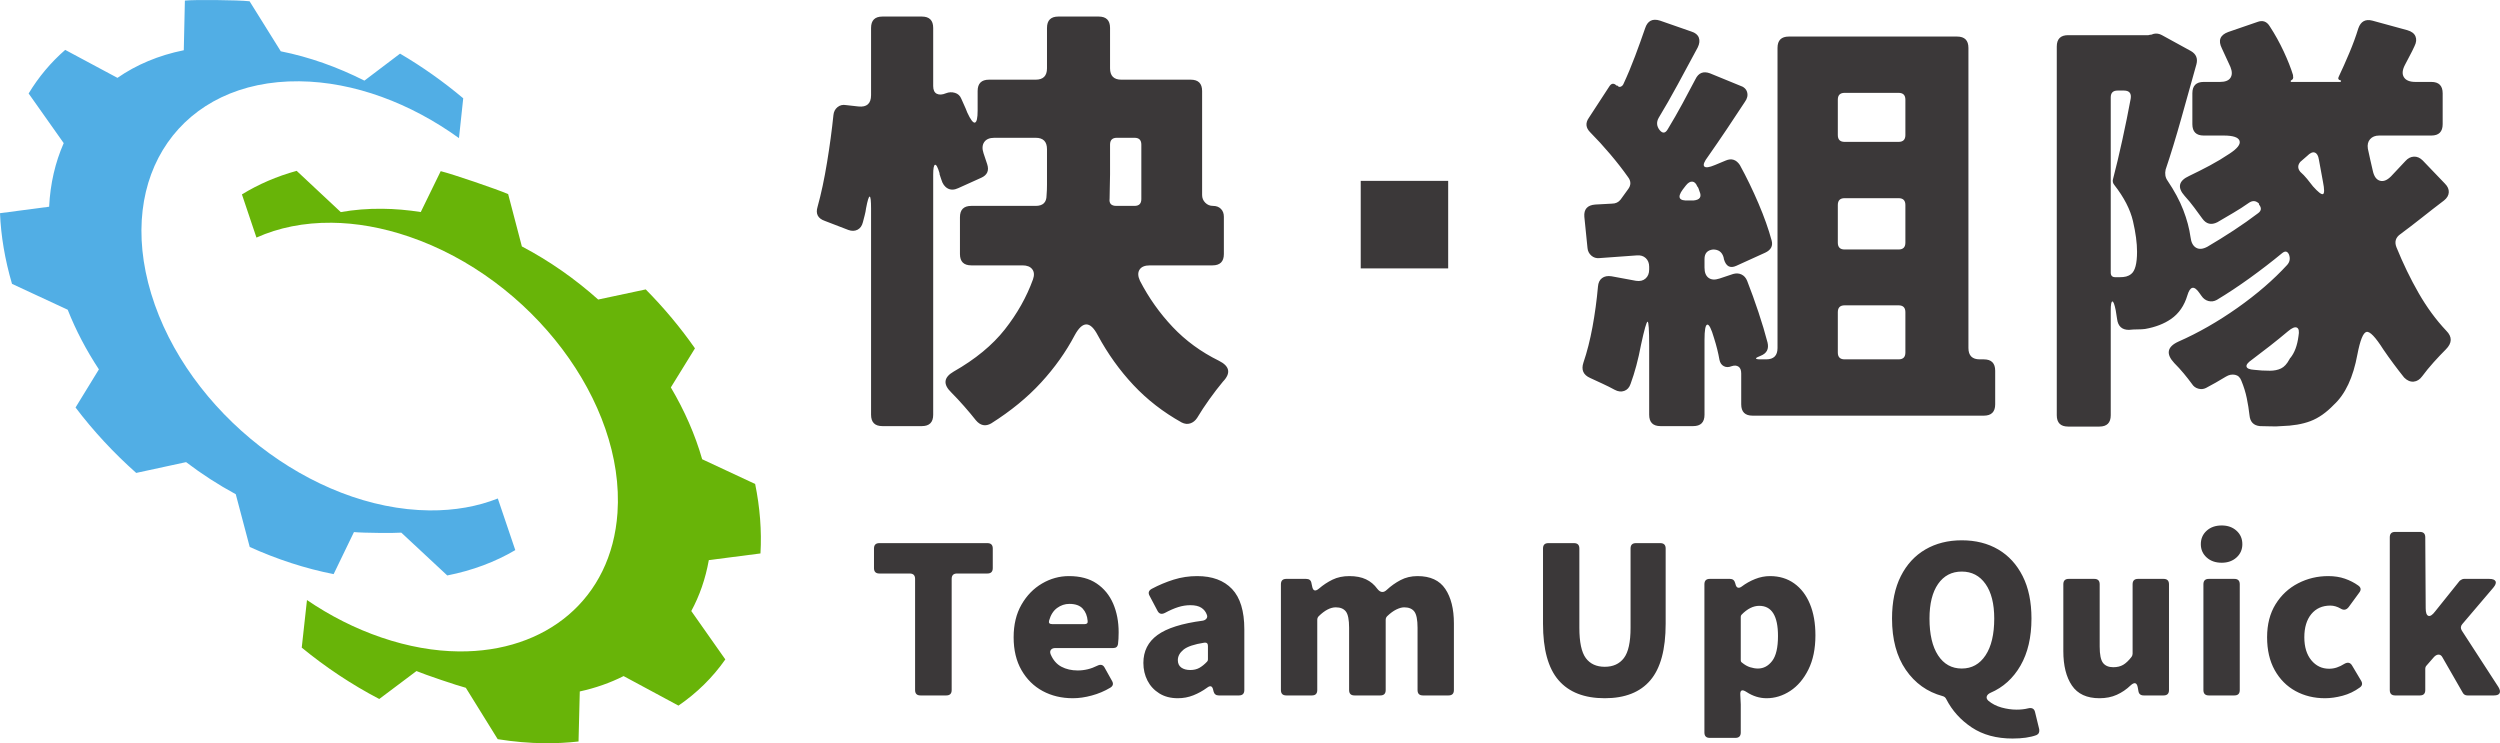 <svg width="148" height="44" viewBox="0 0 148 44" fill="none" xmlns="http://www.w3.org/2000/svg">
<path d="M12.786 0.003C12.004 -0.005 11.239 0.004 10.945 0.034L10.88 2.974C9.388 3.275 8.068 3.835 6.953 4.609L3.86 2.953C3.006 3.698 2.28 4.564 1.695 5.534L3.772 8.473C3.271 9.609 2.975 10.875 2.909 12.238L0 12.621C0.055 13.958 0.287 15.359 0.711 16.805L4.008 18.336C4.492 19.562 5.116 20.746 5.855 21.867L4.472 24.124C5.532 25.523 6.742 26.824 8.063 27.997L11.016 27.358C11.951 28.069 12.937 28.707 13.957 29.258L14.784 32.381C16.399 33.111 18.068 33.657 19.751 33.988L20.954 31.499C21.206 31.525 21.834 31.543 22.441 31.549C23.003 31.555 23.546 31.549 23.757 31.532L26.478 34.067C27.972 33.773 29.322 33.263 30.505 32.566L29.47 29.51C28.282 29.981 26.923 30.23 25.422 30.216C18.455 30.148 11.081 24.406 8.952 17.391C6.823 10.376 10.746 4.744 17.714 4.812C20.97 4.844 24.314 6.115 27.171 8.176L27.423 5.819C26.248 4.831 24.993 3.944 23.683 3.175L21.573 4.773C19.978 3.967 18.308 3.373 16.622 3.037L14.776 0.076C14.44 0.037 13.604 0.01 12.786 0.003Z" fill="#51AEE5"/>
<path d="M26.09 10.133L24.909 12.553C24.131 12.43 23.37 12.366 22.632 12.359C21.779 12.35 20.957 12.417 20.173 12.556L17.562 10.114C16.388 10.438 15.301 10.907 14.322 11.509L15.182 14.065C16.49 13.476 17.999 13.171 19.635 13.186C21.079 13.2 22.624 13.466 24.216 14.009C31.482 16.487 37.006 23.808 36.555 30.361C36.203 35.479 32.312 38.614 27.164 38.564C25.719 38.55 24.174 38.284 22.582 37.741C21.017 37.208 19.534 36.45 18.173 35.523L17.863 38.339C19.277 39.499 20.817 40.527 22.452 41.38L24.655 39.726C25.123 39.926 27.084 40.592 27.577 40.717L29.464 43.759C30.41 43.911 31.334 43.99 32.229 43.999C32.92 44.006 33.594 43.971 34.249 43.896L34.323 40.934C35.251 40.731 36.12 40.426 36.917 40.024L40.165 41.772C41.25 41.03 42.186 40.113 42.939 39.038L40.924 36.173C41.413 35.272 41.766 34.264 41.962 33.159L45.02 32.764C45.098 31.408 44.986 30.028 44.705 28.651L41.568 27.187C41.154 25.738 40.524 24.306 39.714 22.935L41.142 20.622C40.285 19.396 39.307 18.224 38.227 17.133L35.412 17.733C34.051 16.516 32.53 15.448 30.894 14.588L30.083 11.491C29.439 11.207 26.757 10.294 26.09 10.133Z" fill="#68B408"/>
<path fill-rule="evenodd" clip-rule="evenodd" d="M72.453 15.039C72.453 15.486 72.229 15.71 71.781 15.71H68.077C67.773 15.71 67.567 15.795 67.46 15.965C67.352 16.136 67.361 16.355 67.486 16.624C68.005 17.628 68.649 18.538 69.419 19.354C70.188 20.168 71.101 20.836 72.158 21.356C72.802 21.678 72.882 22.09 72.399 22.591C72.13 22.915 71.862 23.264 71.594 23.639C71.325 24.015 71.083 24.383 70.868 24.743C70.761 24.903 70.627 25.011 70.466 25.064C70.305 25.118 70.134 25.101 69.955 25.01C68.864 24.401 67.911 23.662 67.097 22.793C66.282 21.924 65.58 20.943 64.99 19.851C64.542 18.99 64.086 18.99 63.62 19.851C63.101 20.836 62.439 21.767 61.633 22.645C60.828 23.523 59.844 24.329 58.681 25.064C58.341 25.261 58.036 25.198 57.768 24.876C57.571 24.625 57.343 24.352 57.083 24.056C56.823 23.761 56.569 23.487 56.319 23.236C55.818 22.753 55.863 22.341 56.453 22C57.741 21.266 58.753 20.433 59.486 19.502C60.22 18.569 60.775 17.583 61.151 16.544C61.24 16.293 61.226 16.091 61.109 15.939C60.993 15.786 60.801 15.71 60.533 15.71H57.499C57.052 15.71 56.829 15.486 56.829 15.039V12.861C56.829 12.413 57.052 12.189 57.499 12.189H61.312C61.741 12.189 61.956 11.983 61.956 11.57C61.974 11.356 61.982 11.146 61.982 10.94V10.307V8.83C61.982 8.382 61.759 8.157 61.312 8.157H58.869C58.583 8.157 58.381 8.243 58.265 8.413C58.149 8.583 58.135 8.803 58.225 9.071L58.44 9.716C58.565 10.093 58.449 10.362 58.091 10.523L56.722 11.141C56.489 11.249 56.283 11.254 56.104 11.155C55.924 11.057 55.799 10.882 55.727 10.63C55.71 10.577 55.692 10.524 55.673 10.47L55.621 10.307V10.253C55.514 9.895 55.424 9.73 55.352 9.756C55.28 9.783 55.245 9.976 55.245 10.335V24.553C55.245 25.002 55.021 25.226 54.573 25.226H52.239C51.791 25.226 51.567 25.002 51.567 24.553V12.351C51.567 11.885 51.54 11.648 51.486 11.638C51.432 11.629 51.361 11.857 51.272 12.323C51.254 12.467 51.226 12.606 51.191 12.74C51.155 12.875 51.119 13.014 51.083 13.157C51.03 13.372 50.922 13.521 50.762 13.602C50.601 13.682 50.422 13.686 50.224 13.614L48.829 13.077C48.416 12.934 48.274 12.656 48.4 12.243C48.614 11.473 48.801 10.595 48.962 9.608C49.124 8.623 49.249 7.691 49.339 6.814C49.357 6.616 49.438 6.459 49.58 6.343C49.723 6.226 49.893 6.186 50.09 6.222L50.816 6.303C51.316 6.357 51.567 6.132 51.567 5.631V1.653C51.567 1.205 51.791 0.98 52.239 0.98H54.573C55.021 0.98 55.245 1.205 55.245 1.653V5.094C55.245 5.327 55.316 5.479 55.458 5.551C55.602 5.622 55.781 5.612 55.996 5.523C56.175 5.451 56.354 5.443 56.533 5.497C56.712 5.55 56.837 5.667 56.909 5.846C56.962 5.971 57.02 6.101 57.083 6.235C57.146 6.37 57.205 6.509 57.258 6.653C57.455 7.083 57.607 7.284 57.715 7.257C57.822 7.231 57.876 6.993 57.876 6.545V5.389C57.876 4.941 58.1 4.717 58.548 4.717H61.312C61.759 4.717 61.982 4.492 61.982 4.044V1.653C61.982 1.205 62.206 0.98 62.654 0.98H65.044C65.491 0.98 65.715 1.205 65.715 1.653V4.044C65.715 4.492 65.938 4.717 66.385 4.717H70.493C70.941 4.717 71.165 4.941 71.165 5.389V11.544C71.165 11.724 71.227 11.876 71.352 12.001C71.477 12.127 71.629 12.189 71.809 12.189C72.005 12.189 72.162 12.248 72.277 12.364C72.394 12.48 72.453 12.637 72.453 12.834V15.039ZM66.118 8.157C65.849 8.157 65.715 8.292 65.715 8.561V10.335C65.715 10.568 65.71 10.805 65.701 11.047C65.692 11.29 65.688 11.527 65.688 11.76C65.651 12.046 65.786 12.189 66.09 12.189H67.165C67.433 12.189 67.567 12.055 67.567 11.786V8.561C67.567 8.292 67.433 8.157 67.165 8.157H66.118ZM116.531 20.603C116.531 21.051 116.754 21.274 117.202 21.274H117.443C117.891 21.274 118.115 21.498 118.115 21.947V23.936C118.115 24.383 117.891 24.607 117.443 24.607H103.752C103.304 24.607 103.08 24.383 103.08 23.936V22.108C103.08 21.911 103.026 21.777 102.919 21.705C102.812 21.633 102.678 21.624 102.518 21.677C102.338 21.749 102.182 21.749 102.048 21.677C101.913 21.605 101.828 21.48 101.792 21.302C101.72 20.89 101.613 20.459 101.47 20.011C101.309 19.456 101.175 19.192 101.067 19.218C100.96 19.245 100.907 19.545 100.907 20.118V24.553C100.907 25.002 100.683 25.226 100.236 25.226H98.302C97.855 25.226 97.631 25.002 97.631 24.553V20.468C97.631 19.518 97.599 19.043 97.537 19.043C97.475 19.043 97.345 19.5 97.148 20.414C96.987 21.275 96.781 22.046 96.53 22.727C96.458 22.941 96.333 23.079 96.154 23.142C95.975 23.205 95.788 23.183 95.591 23.076C95.359 22.95 95.117 22.828 94.866 22.713C94.616 22.596 94.375 22.484 94.142 22.378C93.73 22.198 93.596 21.893 93.74 21.463C93.954 20.836 94.132 20.132 94.276 19.354C94.419 18.574 94.527 17.781 94.599 16.973C94.616 16.74 94.696 16.571 94.84 16.464C94.983 16.356 95.171 16.32 95.404 16.356L96.853 16.624C97.086 16.66 97.273 16.615 97.415 16.49C97.559 16.365 97.631 16.186 97.631 15.953V15.791C97.631 15.576 97.563 15.406 97.429 15.28C97.295 15.155 97.121 15.101 96.907 15.119L94.678 15.28C94.499 15.298 94.342 15.249 94.208 15.133C94.074 15.016 93.998 14.868 93.981 14.69L93.793 12.834C93.757 12.387 93.972 12.145 94.437 12.109L95.43 12.055C95.645 12.055 95.815 11.975 95.94 11.814L96.369 11.221C96.567 10.971 96.567 10.72 96.369 10.469C96.066 10.039 95.717 9.591 95.322 9.125C94.929 8.66 94.535 8.23 94.142 7.834C93.874 7.566 93.846 7.279 94.061 6.974L95.269 5.12C95.394 4.923 95.538 4.905 95.699 5.066H95.753C95.806 5.138 95.868 5.161 95.94 5.134C96.012 5.107 96.066 5.058 96.102 4.986C96.352 4.449 96.584 3.893 96.799 3.319C97.014 2.746 97.211 2.2 97.389 1.679C97.533 1.231 97.829 1.079 98.276 1.222L100.128 1.867C100.361 1.939 100.508 2.06 100.571 2.23C100.633 2.4 100.611 2.593 100.505 2.809C100.11 3.543 99.716 4.274 99.323 5C98.929 5.725 98.553 6.383 98.195 6.974C98.052 7.226 98.07 7.468 98.249 7.7C98.428 7.916 98.589 7.898 98.733 7.647C99.037 7.145 99.327 6.639 99.604 6.128C99.882 5.617 100.137 5.138 100.369 4.691C100.549 4.314 100.835 4.197 101.228 4.34L103 5.066C103.233 5.138 103.376 5.268 103.429 5.457C103.483 5.645 103.439 5.837 103.295 6.034C102.955 6.554 102.602 7.088 102.235 7.634C101.868 8.18 101.497 8.722 101.121 9.259C100.888 9.564 100.812 9.761 100.892 9.852C100.972 9.941 101.183 9.914 101.523 9.77L102.169 9.501C102.508 9.358 102.785 9.448 103 9.77C103.393 10.487 103.761 11.245 104.101 12.041C104.441 12.838 104.7 13.569 104.88 14.233C104.969 14.555 104.844 14.796 104.503 14.957L102.785 15.738C102.428 15.899 102.186 15.773 102.061 15.36L102.034 15.227C101.944 14.922 101.739 14.77 101.416 14.77C101.077 14.806 100.907 14.994 100.907 15.334V15.845C100.907 16.131 100.988 16.333 101.149 16.45C101.309 16.566 101.524 16.579 101.792 16.49L102.598 16.221C102.777 16.168 102.942 16.177 103.094 16.248C103.247 16.32 103.359 16.446 103.431 16.624C103.663 17.216 103.886 17.835 104.101 18.48C104.316 19.124 104.495 19.724 104.639 20.28C104.728 20.657 104.594 20.917 104.236 21.06C103.86 21.203 103.86 21.274 104.236 21.274H104.557C105.005 21.274 105.229 21.051 105.229 20.603V2.835C105.229 2.388 105.453 2.164 105.9 2.164H115.859C116.307 2.164 116.531 2.388 116.531 2.835V20.603ZM112.799 5.9C112.799 5.632 112.665 5.497 112.397 5.497H109.201C108.933 5.497 108.799 5.632 108.799 5.9V7.996C108.799 8.265 108.933 8.399 109.201 8.399H112.397C112.665 8.399 112.799 8.265 112.799 7.996V5.9ZM99.618 11.221C99.278 11.687 99.394 11.902 99.967 11.867H100.262C100.637 11.832 100.754 11.652 100.611 11.329C100.593 11.276 100.575 11.223 100.557 11.169L100.557 11.169L100.557 11.169L100.557 11.169L100.557 11.169L100.557 11.169L100.557 11.169C100.539 11.115 100.513 11.069 100.477 11.033C100.405 10.854 100.307 10.76 100.182 10.752C100.057 10.743 99.931 10.819 99.805 10.979L99.618 11.221ZM112.397 14.77C112.665 14.77 112.799 14.635 112.799 14.366V12.135C112.799 11.867 112.665 11.732 112.397 11.732H109.201C108.933 11.732 108.799 11.867 108.799 12.135V14.366C108.799 14.635 108.933 14.77 109.201 14.77H112.397ZM109.201 18.076C108.933 18.076 108.799 18.211 108.799 18.48V20.871C108.799 21.14 108.933 21.274 109.201 21.274H112.397C112.665 21.274 112.799 21.14 112.799 20.871V18.48C112.799 18.211 112.665 18.076 112.397 18.076H109.201ZM142.901 9.273C142.714 9.283 142.548 9.368 142.405 9.529L141.546 10.443C141.313 10.675 141.094 10.761 140.888 10.698C140.682 10.636 140.543 10.443 140.472 10.119C140.418 9.904 140.369 9.689 140.324 9.475C140.28 9.259 140.231 9.035 140.177 8.802C140.141 8.569 140.185 8.382 140.31 8.239C140.436 8.096 140.616 8.024 140.848 8.024H143.936C144.382 8.024 144.606 7.799 144.606 7.351V5.523C144.606 5.075 144.382 4.85 143.936 4.85H142.995C142.655 4.85 142.426 4.757 142.31 4.569C142.194 4.381 142.217 4.135 142.379 3.83C142.468 3.651 142.562 3.472 142.66 3.293C142.758 3.114 142.852 2.925 142.941 2.727C143.049 2.513 143.067 2.32 142.995 2.15C142.924 1.98 142.763 1.859 142.513 1.787L140.446 1.222C140.033 1.114 139.756 1.267 139.613 1.679C139.47 2.145 139.292 2.633 139.076 3.144C138.861 3.655 138.655 4.117 138.458 4.529C138.386 4.654 138.432 4.735 138.594 4.771L138.566 4.85H135.614V4.771C135.739 4.718 135.783 4.628 135.748 4.501V4.447C135.623 4.036 135.439 3.571 135.197 3.05C134.955 2.53 134.682 2.037 134.378 1.571C134.199 1.267 133.948 1.178 133.627 1.304L131.909 1.895C131.425 2.074 131.3 2.397 131.534 2.862L132.042 3.964C132.15 4.233 132.15 4.448 132.042 4.609C131.935 4.77 131.73 4.85 131.426 4.85H130.459C130.012 4.85 129.788 5.075 129.788 5.523V7.351C129.788 7.799 130.012 8.024 130.459 8.024H131.64C132.195 8.024 132.508 8.127 132.58 8.333C132.652 8.538 132.454 8.793 131.988 9.098C131.614 9.349 131.225 9.582 130.822 9.798C130.42 10.012 130.012 10.218 129.6 10.415C128.973 10.702 128.884 11.097 129.331 11.598C129.528 11.813 129.716 12.041 129.895 12.283C130.075 12.525 130.236 12.745 130.378 12.941C130.61 13.265 130.906 13.337 131.265 13.157C131.569 12.977 131.882 12.794 132.204 12.606C132.526 12.418 132.84 12.216 133.144 12.001C133.358 11.858 133.555 11.876 133.734 12.055V12.109C133.895 12.306 133.877 12.477 133.681 12.62C133.233 12.961 132.749 13.301 132.23 13.642C131.711 13.982 131.193 14.303 130.675 14.608C130.406 14.752 130.182 14.77 130.003 14.662C129.823 14.554 129.716 14.348 129.68 14.043C129.608 13.524 129.465 12.988 129.25 12.432C129.035 11.876 128.723 11.294 128.311 10.684C128.186 10.505 128.15 10.29 128.205 10.039C128.508 9.143 128.816 8.135 129.13 7.016L130.029 3.803C130.119 3.462 130.012 3.203 129.708 3.024L127.99 2.082C127.829 1.993 127.667 1.967 127.506 2.002L127.346 2.056H127.292L127.184 2.082H122.433C121.985 2.082 121.761 2.306 121.761 2.755V24.581C121.761 25.029 121.985 25.253 122.433 25.253H124.284C124.732 25.253 124.956 25.029 124.956 24.581V18.398C124.956 18.04 124.987 17.857 125.05 17.847C125.112 17.838 125.179 18.013 125.251 18.372L125.331 18.883C125.385 19.313 125.618 19.528 126.03 19.528C126.208 19.509 126.383 19.5 126.553 19.5C126.723 19.5 126.87 19.491 126.995 19.474C127.604 19.366 128.114 19.169 128.526 18.883C128.991 18.56 129.313 18.093 129.493 17.484C129.653 16.947 129.886 16.893 130.19 17.324L130.324 17.512C130.432 17.673 130.57 17.776 130.741 17.821C130.911 17.865 131.076 17.843 131.237 17.753C131.864 17.377 132.513 16.947 133.184 16.464C133.855 15.98 134.495 15.487 135.104 14.985C135.282 14.842 135.416 14.868 135.506 15.065C135.595 15.298 135.559 15.504 135.399 15.684C134.593 16.562 133.613 17.409 132.459 18.224C131.304 19.039 130.137 19.706 128.956 20.226C128.293 20.531 128.212 20.952 128.713 21.489C128.911 21.687 129.099 21.893 129.278 22.108C129.457 22.323 129.618 22.529 129.762 22.727C129.851 22.869 129.976 22.963 130.137 23.008C130.297 23.053 130.449 23.04 130.593 22.968C130.969 22.771 131.363 22.547 131.775 22.296C131.953 22.188 132.132 22.152 132.311 22.188C132.49 22.224 132.616 22.341 132.688 22.537C132.83 22.878 132.937 23.223 133.009 23.571C133.081 23.921 133.134 24.258 133.17 24.581C133.206 24.975 133.412 25.19 133.788 25.226C134.021 25.226 134.24 25.23 134.446 25.24C134.652 25.249 134.853 25.244 135.05 25.226C135.73 25.208 136.307 25.11 136.78 24.93C137.254 24.75 137.716 24.428 138.163 23.962C138.844 23.335 139.309 22.341 139.559 20.979C139.721 20.137 139.9 19.694 140.097 19.649C140.293 19.604 140.624 19.949 141.09 20.683C141.286 20.971 141.487 21.253 141.694 21.531C141.899 21.808 142.11 22.081 142.325 22.35C142.503 22.529 142.691 22.61 142.888 22.593C143.085 22.575 143.255 22.467 143.398 22.27C143.596 22.001 143.82 21.728 144.069 21.45C144.32 21.172 144.562 20.916 144.795 20.683C145.171 20.307 145.179 19.939 144.821 19.581C144.212 18.936 143.666 18.192 143.183 17.35C142.7 16.508 142.262 15.603 141.869 14.636C141.743 14.313 141.823 14.053 142.11 13.855C142.522 13.551 142.942 13.228 143.372 12.888C143.801 12.547 144.24 12.207 144.687 11.867C144.866 11.724 144.96 11.563 144.968 11.383C144.978 11.203 144.902 11.033 144.741 10.872L143.426 9.501C143.265 9.34 143.09 9.264 142.901 9.273ZM124.956 5.765C124.956 5.496 125.09 5.361 125.359 5.361H125.734C126.056 5.361 126.19 5.523 126.136 5.846C125.994 6.617 125.828 7.432 125.64 8.293C125.452 9.153 125.269 9.923 125.09 10.604C125.054 10.729 125.081 10.846 125.171 10.954C125.744 11.688 126.111 12.401 126.272 13.091C126.432 13.78 126.513 14.385 126.513 14.903C126.513 15.603 126.397 16.043 126.164 16.221C126.075 16.293 125.977 16.342 125.869 16.37C125.761 16.397 125.636 16.41 125.492 16.41H125.225C125.045 16.41 124.956 16.32 124.956 16.141V5.765ZM136.178 10.173C136.016 9.976 136.016 9.78 136.178 9.582L136.581 9.233C136.759 9.054 136.91 8.986 137.035 9.032C137.161 9.076 137.242 9.214 137.278 9.447L137.52 10.764C137.609 11.212 137.609 11.455 137.52 11.49C137.43 11.527 137.234 11.374 136.929 11.033C136.822 10.89 136.705 10.742 136.579 10.59C136.454 10.437 136.32 10.298 136.178 10.173ZM135.036 21.813C134.849 21.902 134.629 21.947 134.378 21.947C134.217 21.947 134.061 21.943 133.908 21.934C133.756 21.925 133.6 21.911 133.439 21.893C133.171 21.875 133.023 21.813 132.995 21.705C132.968 21.597 133.071 21.463 133.304 21.302C133.662 21.033 134.025 20.756 134.392 20.469C134.759 20.182 135.112 19.895 135.453 19.608C135.685 19.411 135.859 19.34 135.975 19.394C136.092 19.447 136.123 19.617 136.07 19.903C135.998 20.459 135.837 20.89 135.586 21.194C135.569 21.194 135.56 21.204 135.56 21.222C135.56 21.239 135.551 21.257 135.532 21.274C135.39 21.543 135.224 21.722 135.036 21.813ZM80.555 10.706H83.144H85.732V13.298V15.89H83.144H80.555V13.298V10.706ZM54.173 40.852C54.173 41.064 54.279 41.17 54.491 41.17H56.02C56.232 41.17 56.339 41.064 56.339 40.852V34.27C56.339 34.058 56.445 33.952 56.657 33.952H58.453C58.665 33.952 58.772 33.845 58.772 33.632V32.471C58.772 32.259 58.665 32.153 58.453 32.153H52.057C51.846 32.153 51.74 32.259 51.74 32.471V33.632C51.74 33.845 51.846 33.952 52.057 33.952H53.854C54.066 33.952 54.173 34.058 54.173 34.27V40.852ZM63.511 41.335C62.848 41.335 62.254 41.193 61.727 40.91C61.2 40.625 60.782 40.212 60.472 39.672C60.162 39.132 60.007 38.483 60.007 37.726C60.007 36.978 60.162 36.334 60.472 35.794C60.782 35.254 61.188 34.837 61.689 34.544C62.19 34.251 62.72 34.105 63.281 34.105C63.944 34.105 64.491 34.251 64.924 34.544C65.358 34.837 65.683 35.235 65.9 35.736C66.115 36.238 66.224 36.803 66.224 37.432C66.224 37.705 66.211 37.939 66.186 38.135C66.16 38.287 66.067 38.364 65.905 38.364H62.479C62.359 38.364 62.272 38.398 62.217 38.466C62.162 38.535 62.156 38.624 62.198 38.734C62.342 39.075 62.554 39.32 62.834 39.469C63.116 39.618 63.438 39.691 63.803 39.691C64.202 39.691 64.588 39.598 64.962 39.41C65.166 39.308 65.315 39.355 65.408 39.551L65.828 40.303C65.93 40.474 65.896 40.61 65.728 40.712C65.388 40.916 65.022 41.07 64.631 41.175C64.241 41.282 63.868 41.335 63.511 41.335ZM62.109 36.732C62.066 36.876 62.126 36.948 62.288 36.948H64.211C64.347 36.948 64.407 36.884 64.389 36.756C64.364 36.459 64.266 36.217 64.096 36.03C63.926 35.844 63.663 35.75 63.307 35.75C63.044 35.75 62.802 35.831 62.581 35.992C62.36 36.153 62.203 36.4 62.109 36.732ZM68.631 41.049C68.937 41.24 69.303 41.335 69.728 41.335C70.05 41.335 70.356 41.278 70.644 41.163C70.933 41.049 71.205 40.898 71.46 40.712C71.647 40.567 71.766 40.605 71.817 40.826L71.841 40.929C71.884 41.09 71.986 41.17 72.147 41.17H73.344C73.557 41.17 73.664 41.064 73.664 40.852V37.255C73.664 36.174 73.421 35.379 72.937 34.869C72.453 34.36 71.765 34.105 70.873 34.105C70.389 34.105 69.924 34.175 69.478 34.315C69.032 34.455 68.602 34.636 68.186 34.857C67.999 34.959 67.956 35.099 68.058 35.278L68.516 36.145C68.61 36.341 68.758 36.388 68.962 36.285C69.243 36.133 69.505 36.018 69.747 35.941C69.988 35.865 70.228 35.827 70.467 35.827C70.747 35.827 70.965 35.878 71.121 35.98C71.278 36.082 71.387 36.222 71.448 36.4C71.481 36.485 71.472 36.559 71.421 36.623C71.37 36.687 71.298 36.727 71.204 36.744C69.973 36.905 69.079 37.188 68.523 37.592C67.966 37.997 67.688 38.548 67.688 39.245C67.688 39.627 67.769 39.976 67.93 40.291C68.091 40.605 68.325 40.858 68.631 41.049ZM71.001 39.539C70.849 39.623 70.67 39.665 70.467 39.665C70.246 39.665 70.067 39.617 69.931 39.519C69.795 39.421 69.728 39.274 69.728 39.078C69.728 38.849 69.84 38.643 70.064 38.459C70.29 38.276 70.7 38.139 71.295 38.046C71.438 38.028 71.51 38.092 71.51 38.237V39.04C71.51 39.091 71.493 39.134 71.46 39.168C71.307 39.33 71.154 39.453 71.001 39.539ZM76.148 41.17C75.936 41.17 75.83 41.064 75.83 40.852V34.589C75.83 34.377 75.936 34.27 76.148 34.27H77.319C77.507 34.27 77.613 34.355 77.638 34.525L77.677 34.704C77.727 34.985 77.863 35.031 78.085 34.843C78.331 34.631 78.598 34.455 78.886 34.315C79.175 34.175 79.507 34.105 79.881 34.105C80.27 34.105 80.599 34.168 80.867 34.296C81.135 34.423 81.358 34.61 81.536 34.857C81.714 35.086 81.901 35.107 82.097 34.92C82.344 34.69 82.615 34.497 82.913 34.341C83.21 34.184 83.545 34.105 83.919 34.105C84.675 34.105 85.222 34.358 85.561 34.864C85.901 35.369 86.071 36.051 86.071 36.909V40.852C86.071 41.064 85.965 41.17 85.752 41.17H84.237C84.025 41.17 83.919 41.064 83.919 40.852V37.165C83.919 36.689 83.855 36.368 83.727 36.202C83.599 36.036 83.4 35.954 83.128 35.954C82.993 35.954 82.837 35.997 82.663 36.082C82.489 36.167 82.309 36.298 82.123 36.477C82.063 36.536 82.033 36.608 82.033 36.694V40.852C82.033 41.064 81.927 41.17 81.715 41.17H80.186C79.973 41.17 79.867 41.064 79.867 40.852V37.165C79.867 36.689 79.803 36.368 79.676 36.202C79.548 36.036 79.349 35.954 79.077 35.954C78.763 35.954 78.428 36.128 78.071 36.477C78.012 36.536 77.982 36.608 77.982 36.694V40.852C77.982 41.064 77.876 41.17 77.665 41.17H76.148ZM92.269 40.272C92.884 40.981 93.795 41.335 95.002 41.335C96.198 41.335 97.098 40.981 97.701 40.272C98.305 39.562 98.607 38.446 98.607 36.923V32.471C98.607 32.259 98.5 32.153 98.288 32.153H96.849C96.636 32.153 96.529 32.259 96.529 32.471V37.165C96.529 38.015 96.398 38.613 96.134 38.958C95.871 39.302 95.494 39.474 95.002 39.474C94.509 39.474 94.135 39.302 93.879 38.958C93.625 38.613 93.498 38.015 93.498 37.165V32.471C93.498 32.259 93.392 32.153 93.18 32.153H91.663C91.451 32.153 91.346 32.259 91.346 32.471V36.923C91.346 38.446 91.653 39.562 92.269 40.272ZM101.218 43.683C101.006 43.683 100.901 43.576 100.901 43.363V34.589C100.901 34.377 101.006 34.27 101.218 34.27H102.416C102.576 34.27 102.678 34.351 102.721 34.513L102.747 34.602C102.772 34.704 102.817 34.766 102.881 34.788C102.944 34.808 103.018 34.789 103.103 34.728C103.349 34.542 103.617 34.391 103.905 34.277C104.194 34.162 104.487 34.105 104.785 34.105C105.337 34.105 105.814 34.25 106.218 34.539C106.622 34.828 106.932 35.234 107.148 35.757C107.365 36.28 107.473 36.898 107.473 37.611C107.473 38.403 107.335 39.077 107.058 39.634C106.783 40.19 106.424 40.613 105.982 40.903C105.541 41.191 105.075 41.335 104.582 41.335C104.165 41.335 103.77 41.212 103.396 40.967C103.124 40.788 103.001 40.851 103.027 41.158L103.053 41.706V43.363C103.053 43.576 102.947 43.683 102.735 43.683H101.218ZM104.071 39.577C104.402 39.577 104.682 39.428 104.911 39.13C105.141 38.833 105.257 38.339 105.257 37.65C105.257 36.46 104.887 35.865 104.148 35.865C103.791 35.865 103.443 36.04 103.103 36.388C103.069 36.422 103.053 36.464 103.053 36.515V39.078C103.053 39.147 103.074 39.194 103.117 39.219C103.277 39.354 103.441 39.448 103.606 39.5C103.772 39.552 103.926 39.577 104.071 39.577ZM120.48 42.178C120.437 41.957 120.297 41.876 120.059 41.935C119.855 41.986 119.63 42.011 119.384 42.011C119.095 42.011 118.798 41.969 118.491 41.885C118.186 41.8 117.923 41.664 117.702 41.476C117.617 41.391 117.589 41.306 117.618 41.221C117.648 41.136 117.719 41.069 117.83 41.017C118.586 40.694 119.18 40.157 119.613 39.405C120.047 38.652 120.263 37.723 120.263 36.617C120.263 35.63 120.089 34.793 119.741 34.105C119.393 33.416 118.911 32.89 118.295 32.528C117.68 32.167 116.96 31.986 116.136 31.986C115.321 31.986 114.603 32.167 113.983 32.528C113.362 32.89 112.878 33.416 112.53 34.105C112.182 34.793 112.008 35.63 112.008 36.617C112.008 37.85 112.279 38.862 112.823 39.653C113.367 40.444 114.093 40.962 115.001 41.209C115.103 41.234 115.175 41.294 115.218 41.388C115.566 42.067 116.07 42.627 116.728 43.065C117.386 43.502 118.191 43.721 119.142 43.721C119.719 43.721 120.191 43.654 120.557 43.518C120.692 43.458 120.747 43.343 120.722 43.172L120.48 42.178ZM114.734 38.798C114.395 38.28 114.226 37.552 114.226 36.617C114.226 35.742 114.395 35.059 114.734 34.57C115.074 34.082 115.541 33.837 116.136 33.837C116.73 33.837 117.198 34.082 117.542 34.57C117.887 35.059 118.059 35.742 118.059 36.617C118.059 37.552 117.887 38.28 117.542 38.798C117.198 39.317 116.73 39.577 116.136 39.577C115.541 39.577 115.074 39.317 114.734 38.798ZM124.289 41.335C123.541 41.335 122.998 41.085 122.658 40.583C122.318 40.082 122.149 39.401 122.149 38.543V34.589C122.149 34.377 122.255 34.27 122.467 34.27H123.983C124.195 34.27 124.301 34.377 124.301 34.589V38.275C124.301 38.751 124.367 39.075 124.499 39.245C124.631 39.414 124.833 39.499 125.105 39.499C125.334 39.499 125.529 39.453 125.689 39.36C125.851 39.266 126.017 39.108 126.188 38.887C126.229 38.828 126.25 38.764 126.25 38.696V34.589C126.25 34.377 126.356 34.27 126.569 34.27H128.085C128.297 34.27 128.404 34.377 128.404 34.589V40.852C128.404 41.064 128.297 41.17 128.085 41.17H126.913C126.726 41.17 126.621 41.085 126.595 40.915L126.556 40.698C126.504 40.409 126.365 40.367 126.136 40.571C125.889 40.81 125.615 40.996 125.313 41.132C125.012 41.268 124.671 41.335 124.289 41.335ZM130.633 33.001C130.862 33.21 131.159 33.314 131.525 33.314C131.881 33.314 132.174 33.21 132.403 33.001C132.632 32.793 132.747 32.531 132.747 32.216C132.747 31.892 132.632 31.627 132.403 31.42C132.174 31.211 131.881 31.107 131.525 31.107C131.159 31.107 130.862 31.211 130.633 31.42C130.404 31.627 130.289 31.892 130.289 32.216C130.289 32.531 130.404 32.793 130.633 33.001ZM130.442 40.852C130.442 41.064 130.548 41.17 130.76 41.17H132.277C132.488 41.17 132.594 41.064 132.594 40.852V34.589C132.594 34.377 132.488 34.27 132.277 34.27H130.76C130.548 34.27 130.442 34.377 130.442 34.589V40.852ZM137.64 41.335C136.994 41.335 136.412 41.193 135.894 40.91C135.375 40.625 134.965 40.212 134.663 39.672C134.362 39.132 134.212 38.483 134.212 37.726C134.212 36.962 134.38 36.309 134.715 35.769C135.051 35.228 135.495 34.816 136.046 34.532C136.598 34.247 137.193 34.105 137.831 34.105C138.196 34.105 138.525 34.156 138.818 34.258C139.111 34.36 139.376 34.496 139.613 34.666C139.775 34.784 139.792 34.924 139.665 35.086L139.04 35.941C138.905 36.111 138.748 36.14 138.57 36.03C138.365 35.911 138.161 35.851 137.957 35.851C137.482 35.851 137.106 36.019 136.829 36.355C136.554 36.691 136.416 37.148 136.416 37.726C136.416 38.296 136.554 38.749 136.829 39.085C137.106 39.421 137.456 39.589 137.881 39.589C138.043 39.589 138.198 39.564 138.346 39.513C138.495 39.462 138.638 39.394 138.773 39.307C138.986 39.18 139.147 39.218 139.257 39.422L139.78 40.303C139.873 40.464 139.848 40.596 139.703 40.698C139.388 40.928 139.046 41.092 138.678 41.189C138.308 41.287 137.963 41.335 137.64 41.335ZM141.475 40.852C141.475 41.064 141.581 41.17 141.792 41.17H143.257C143.47 41.17 143.576 41.064 143.576 40.852V39.601C143.576 39.517 143.602 39.449 143.653 39.398L144.099 38.887C144.191 38.793 144.285 38.749 144.378 38.753C144.472 38.758 144.548 38.82 144.607 38.939L145.793 41.005C145.852 41.116 145.945 41.17 146.072 41.17H147.639C147.817 41.17 147.93 41.126 147.976 41.036C148.023 40.947 148 40.826 147.907 40.673L145.741 37.332C145.656 37.195 145.665 37.067 145.767 36.948L147.601 34.793C147.737 34.632 147.782 34.504 147.735 34.41C147.688 34.317 147.563 34.27 147.36 34.27H145.869C145.826 34.27 145.783 34.281 145.741 34.303C145.699 34.324 145.661 34.347 145.626 34.372L145.602 34.397L144.161 36.195C144 36.408 143.867 36.496 143.76 36.458C143.654 36.419 143.601 36.268 143.601 36.004L143.576 31.807C143.576 31.595 143.47 31.489 143.257 31.489H141.792C141.581 31.489 141.475 31.595 141.475 31.807V40.852Z" fill="#3B3839"/>
</svg>
